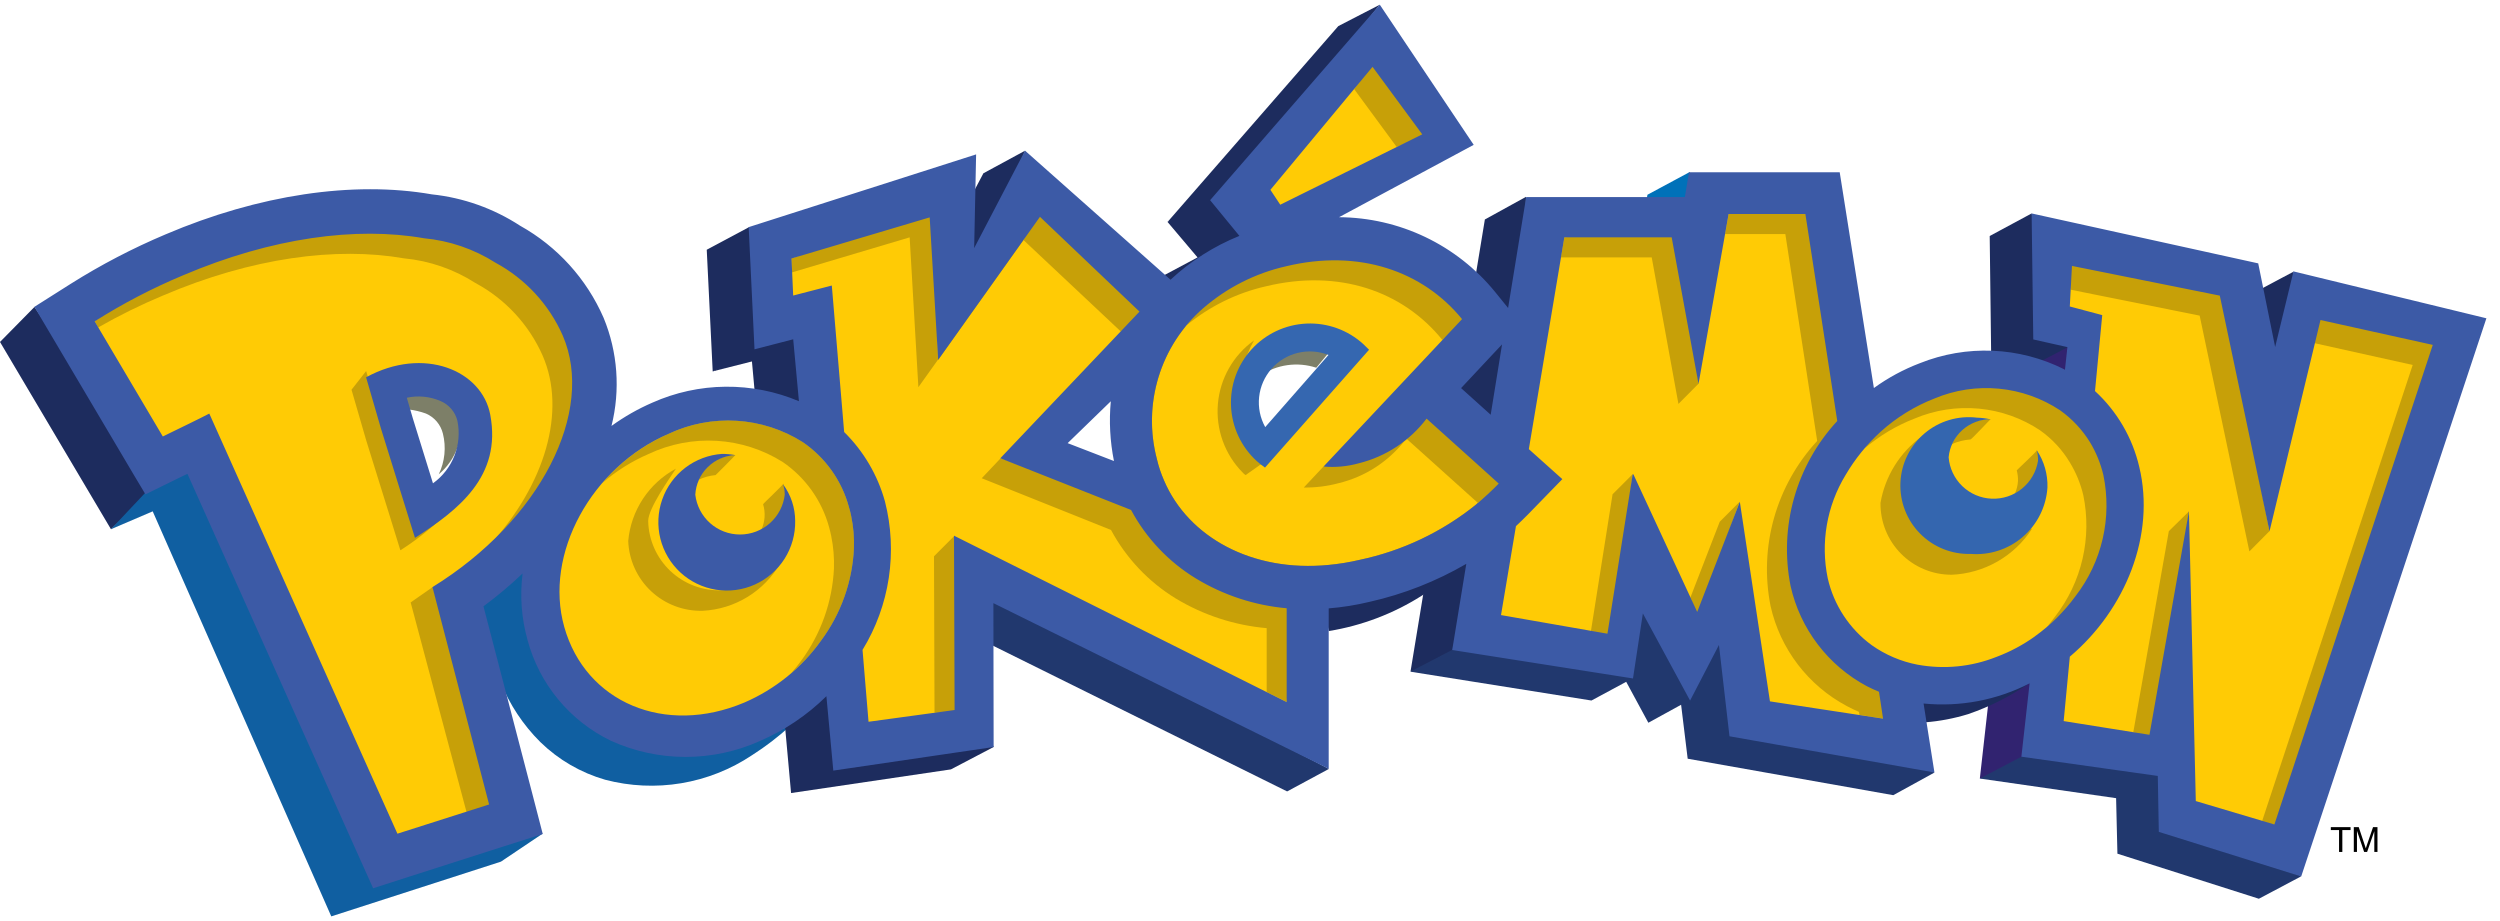<svg width="152" height="56" viewBox="0 0 152 56" fill="none" xmlns="http://www.w3.org/2000/svg">
<path d="M0 20.791L6.749 32.18L9.44 29.615L2.097 18.661L0 20.791Z" fill="url(#paint0_linear)"/>
<path d="M100.164 11.841L99.903 13.341L103.13 12.3L102.73 10.461L100.164 11.841Z" fill="#0071B9"/>
<path d="M81.368 1.588L70.985 13.497L74.006 12.628L83.891 0.286L81.368 1.588Z" fill="url(#paint1_linear)"/>
<path d="M136.912 17.867L139.461 16.509L138.733 22.891L136.912 17.867Z" fill="#1D2C5E"/>
<path d="M121.072 21.96L123.337 22.424L126.228 21.024L123.719 20.088L121.072 21.96Z" fill="#1D2C5E"/>
<path d="M42.97 15.184L43.332 22.584L46.494 21.307L45.548 13.807L42.97 15.184Z" fill="url(#paint2_linear)"/>
<path d="M123.524 12.976L120.974 14.349L121.067 21.959L123.628 20.646L124.428 16.963L123.524 12.976Z" fill="url(#paint3_linear)"/>
<path d="M123.174 22.444L120.374 47.335L124.853 46.451L125.73 21.101L123.174 22.444Z" fill="#312370"/>
<path d="M128.659 48.529L128.739 51.904L137.339 54.644L139.898 53.288L131.461 46.751L122.914 46L120.373 47.335L128.659 48.529Z" fill="#21386E"/>
<path d="M96.76 42.592L98.873 41.454L100.22 43.943L102.211 42.849L102.611 46.13L115.111 48.347L117.611 46.973L100.373 36.473L88.145 38.573L85.76 40.84L96.76 42.592Z" fill="#21386E"/>
<path d="M92.78 11.967L90.28 13.344L85.759 40.831L88.291 39.515L92.631 24.082L92.78 11.967Z" fill="url(#paint4_linear)"/>
<path d="M72.81 15.651L70.816 16.713L70.984 17.378L75.729 14.364L73.656 12.139L70.986 13.494L72.81 15.651Z" fill="#1D2C5E"/>
<path d="M78.258 48.119L57.872 38.019L60.431 36.084L80.798 46.749L78.258 48.119Z" fill="#21386E"/>
<path d="M59.79 10.536L56.701 16.394L59.965 15.406L62.321 9.163L59.79 10.536Z" fill="#1D2C5E"/>
<path d="M31.77 34.738L29.164 36.527C29.485 38.195 29.908 39.842 30.43 41.458C30.98 42.831 31.805 44.077 32.854 45.119C33.958 46.195 35.311 46.981 36.793 47.408C38.302 47.805 39.879 47.878 41.418 47.621C42.958 47.364 44.425 46.782 45.723 45.916C46.55 45.389 47.33 44.792 48.054 44.13C45.307 45.796 31.77 34.738 31.77 34.738Z" fill="url(#paint5_linear)"/>
<path d="M45.718 21.976L48.097 48.217L57.816 46.779L60.416 45.416L48.355 20.403L45.874 21.239L43.333 22.579L45.718 21.976Z" fill="#1D2C5E"/>
<path d="M9.284 31.09L20.142 55.716L30.458 52.388L32.977 50.695L11.569 28.292L8.89 29.898L6.746 32.177L9.284 31.09Z" fill="url(#paint6_linear)"/>
<path d="M116.899 42.709L117.045 43.918C117.935 43.849 118.814 43.681 119.666 43.418C120.987 42.963 122.24 42.33 123.389 41.535C123.101 41.635 118.361 42.868 116.899 42.709Z" fill="#1D2C5E"/>
<path d="M80.402 36.421L80.789 38.368C82.795 38.042 84.714 37.314 86.431 36.226C87.537 35.567 88.751 34.574 89.131 34.309C88.864 34.481 80.402 36.421 80.402 36.421Z" fill="#1D2C5E"/>
<path d="M22.966 53.382L22.16 51.591L11.86 28.614L11.653 28.141L11.185 28.357L10.873 28.501L9.04 29.401C8.77 28.948 8.321 28.188 8.009 27.661L3.865 20.661L2.781 18.833L4.573 17.694C6.387 16.551 8.292 15.557 10.268 14.724C14.129 13.019 18.292 12.101 22.512 12.024C23.736 12.019 24.959 12.12 26.166 12.324C28.012 12.516 29.785 13.143 31.341 14.154C33.515 15.363 35.233 17.25 36.232 19.528C37.043 21.513 37.2 23.705 36.68 25.785L36.38 27.104L37.48 26.31C38.223 25.771 39.023 25.315 39.864 24.949C41.279 24.341 42.803 24.024 44.343 24.018C45.728 24.009 47.099 24.295 48.365 24.858L49.165 25.216L49.085 24.345L48.738 20.58L48.682 19.98L48.101 20.131L46.357 20.583L46.051 14.173L58.827 10.091L58.727 15.073L59.689 15.32L62.479 9.973L70.836 17.385L71.184 17.695L71.524 17.375C72.7 16.28 74.067 15.41 75.557 14.809L76.197 14.548L75.759 14.013L74.244 12.181L83.839 1.122L88.864 8.622L81.173 12.754L79.465 13.673L81.404 13.714C83.146 13.723 84.864 14.118 86.435 14.868C88.007 15.619 89.393 16.708 90.495 18.057L91.295 19.045L91.811 19.679L90.954 20.589L90.382 21.196L88.46 23.246L88.103 23.627L88.49 23.976L90.29 25.598L90.99 26.225L91.139 25.3L91.83 21.021L92.007 19.921L92.013 19.927L92.195 18.805L93.227 12.488H102.869L102.942 12.062L103.122 10.98H111.416L113.425 23.67L113.556 24.492L114.229 24.003C115.053 23.406 115.952 22.92 116.903 22.558C118.151 22.081 119.475 21.834 120.811 21.829C122.34 21.82 123.849 22.178 125.211 22.873C125.258 22.908 125.308 22.936 125.362 22.958L125.985 23.208L126.058 22.539L126.208 21.156L126.257 20.703L125.811 20.603L124.129 20.227L124.047 13.612L136.865 16.441L137.828 21.201L138.828 21.221L139.821 17.121L150.513 19.721L139.583 52.654L131.764 50.199L131.708 47.166L131.7 46.731L131.269 46.67L123.469 45.57L123.911 41.604L124.011 40.66L123.167 41.093C122.793 41.285 122.408 41.455 122.014 41.602C120.774 42.077 119.459 42.323 118.131 42.328C117.756 42.328 117.381 42.308 117.008 42.266L116.342 42.191L116.442 42.853L116.991 46.341L105.608 44.333L105.008 39.157L104.816 37.498L104.049 38.981L102.739 41.508L100.326 37.054L99.601 35.716L99.372 37.216L98.846 40.664L88.869 39.094L89.643 34.362L89.82 33.277L88.877 33.841C87.093 34.88 85.159 35.639 83.145 36.093C82.351 36.285 81.544 36.416 80.73 36.482L80.262 36.521V45.921L60.615 36.211L59.877 35.847V36.67L59.89 44.97L51.106 46.264L50.737 42.276L50.637 41.209L49.871 41.96C48.751 43.068 47.433 43.956 45.985 44.578C44.581 45.184 43.069 45.5 41.539 45.506C40.099 45.517 38.675 45.203 37.373 44.589C36.201 44.023 35.164 43.211 34.335 42.208C33.505 41.205 32.901 40.035 32.565 38.777C32.214 37.527 32.118 36.22 32.283 34.932L32.456 33.518L31.425 34.5C30.689 35.198 29.912 35.851 29.096 36.454L28.818 36.654L28.906 36.988L31.865 48.347L32.388 50.363L30.407 50.993L24.831 52.781L22.966 53.381V53.382ZM25.466 22.889C25.17 22.889 24.874 22.916 24.583 22.969L24.204 23.042L23.644 23.15L23.813 23.695L23.923 24.05L25.516 29.263L25.675 29.763L25.912 30.515L26.501 29.991L26.892 29.643C27.587 29.125 28.122 28.42 28.433 27.61C28.745 26.801 28.821 25.92 28.652 25.069C28.564 24.668 28.381 24.293 28.119 23.977C27.857 23.66 27.524 23.411 27.146 23.249C26.62 23.004 26.046 22.881 25.466 22.889ZM68.177 23.06L67.177 24.029L64.554 26.578L63.983 27.133L64.726 27.42L67.539 28.506L68.403 28.839L68.225 27.931C67.995 26.783 67.933 25.608 68.041 24.443L68.173 23.06H68.177ZM79.63 20.16C78.948 20.163 78.279 20.344 77.688 20.684C77.097 21.024 76.604 21.511 76.257 22.098C75.911 22.686 75.723 23.353 75.712 24.035C75.701 24.717 75.867 25.39 76.194 25.988L76.408 26.388L76.752 27.029L77.236 26.487L77.547 26.142L81.394 21.749L81.694 21.401L82.179 20.843L81.487 20.587L81.056 20.428C80.601 20.25 80.117 20.158 79.628 20.158L79.63 20.16Z" fill="#FFCB05"/>
<path d="M85.515 26.667C85.477 26.702 85.444 26.741 85.415 26.784C85.454 26.749 85.491 26.718 85.531 26.684L85.515 26.667Z" fill="#7D7F68"/>
<path d="M88.833 23.595L90.754 21.545L90.097 22.245L90.116 22.157L89.535 22.77L87.615 24.814L89.415 26.432L89.741 24.417L90.641 25.217L88.833 23.595Z" fill="#7D7F68"/>
<path d="M88.831 23.595L90.631 25.216L91.321 20.938L90.75 21.545L88.831 23.595Z" fill="#7D7F68"/>
<path d="M64.914 26.942L64.943 26.954L64.914 26.942Z" fill="#7D7F68"/>
<path d="M75.551 28.722C75.705 28.877 75.563 28.766 75.735 28.884L76.91 28.055C76.733 27.933 76.564 27.799 76.404 27.655C74.699 26.101 75.142 22.606 76.248 20.693C75.625 21.139 75.105 21.714 74.726 22.38C74.346 23.045 74.115 23.785 74.049 24.548C73.982 25.312 74.082 26.08 74.34 26.802C74.599 27.523 75.011 28.179 75.548 28.726" fill="#C7A008"/>
<path d="M89.739 30.679C87.678 32.342 85.253 33.493 82.662 34.038C82.044 34.183 81.416 34.286 80.784 34.345C76.144 34.801 72.251 32.67 70.774 29.215C70.59 28.798 70.445 28.365 70.341 27.921C70.004 26.641 69.95 25.303 70.181 23.999C70.412 22.695 70.923 21.458 71.679 20.371C71.821 20.171 71.971 19.984 72.128 19.792C72.055 19.855 71.979 19.909 71.918 19.968C71.372 20.451 70.883 20.994 70.461 21.588C69.704 22.674 69.193 23.911 68.963 25.214C68.733 26.517 68.789 27.855 69.128 29.134C69.229 29.577 69.371 30.009 69.553 30.425C71.031 33.889 74.924 36.018 79.56 35.565C80.194 35.504 80.822 35.398 81.441 35.249C84.032 34.706 86.458 33.556 88.52 31.895C89.004 31.496 89.463 31.069 89.895 30.615L89.854 30.576C89.81 30.614 89.777 30.647 89.738 30.676" fill="#C7A008"/>
<path d="M57.04 21.88L62.224 14.595L62.014 14.401L57.014 21.427L57.04 21.88Z" fill="#C7A008"/>
<path d="M91.325 20.933L90.635 25.211L89.735 24.411L89.414 26.433L87.614 24.815L89.534 22.771L90.115 22.158L90.096 22.246L90.753 21.546L91.325 20.933Z" fill="#C7A008"/>
<path d="M84.921 8.938L86.736 8.159L83.421 3.901L82.334 5.42L84.921 8.938Z" fill="#C7A008"/>
<path d="M34.66 19.488C26.281 9.281 11.183 14.767 5.76 19.542L5.972 19.908C7.246 19.179 8.565 18.53 9.919 17.964C15.309 15.664 20.448 14.987 24.567 15.708C26.113 15.856 27.601 16.37 28.908 17.208C30.724 18.184 32.161 19.738 32.994 21.624C34.455 24.984 33.168 29.453 29.726 33.193C34.046 29.232 36.999 25.442 34.66 19.488Z" fill="#C7A008"/>
<path d="M51.755 31.38C51.719 31.193 51.673 31.008 51.616 30.826C51.181 29.214 50.182 27.812 48.802 26.873C47.595 26.113 46.216 25.669 44.793 25.582C43.37 25.495 41.947 25.767 40.656 26.373C39.108 27.052 37.733 28.071 36.633 29.354C37.476 28.631 38.423 28.038 39.443 27.598C40.733 26.99 42.155 26.716 43.579 26.802C45.002 26.888 46.381 27.33 47.589 28.089C48.967 29.031 49.965 30.431 50.405 32.041C50.458 32.223 50.5 32.413 50.541 32.605C50.672 33.252 50.727 33.912 50.704 34.571C50.605 36.593 49.913 38.541 48.713 40.171C48.519 40.437 48.313 40.685 48.103 40.931C48.787 40.346 49.398 39.681 49.923 38.951C51.129 37.324 51.825 35.374 51.923 33.351C51.95 32.692 51.895 32.032 51.76 31.386" fill="#C7A008"/>
<path d="M43.504 28.889C43.492 28.908 44.72 27.673 44.704 27.673C44.226 27.679 43.76 27.825 43.362 28.091C42.965 28.357 42.654 28.733 42.466 29.173C42.791 29.016 43.142 28.919 43.502 28.886" fill="#C7A008"/>
<path d="M46.396 30.659C46.552 31.172 46.514 31.724 46.29 32.21C46.833 32.005 47.275 31.598 47.524 31.074C47.772 30.55 47.808 29.95 47.623 29.4C47.66 29.456 46.352 30.657 46.396 30.663" fill="#C7A008"/>
<path d="M39.41 31.674C39.41 30.923 40.695 29.102 41.096 28.495C40.286 28.931 39.597 29.561 39.091 30.329C38.585 31.097 38.277 31.979 38.196 32.895C38.241 34.057 38.742 35.154 39.591 35.948C40.44 36.742 41.568 37.168 42.73 37.135C43.693 37.086 44.628 36.796 45.45 36.293C46.272 35.789 46.955 35.088 47.436 34.253C46.703 34.735 44.836 35.89 43.861 35.89C43.291 35.909 42.723 35.814 42.19 35.612C41.657 35.41 41.169 35.104 40.755 34.712C40.341 34.319 40.009 33.849 39.778 33.328C39.547 32.806 39.422 32.244 39.41 31.674Z" fill="#C7A008"/>
<path d="M56.787 33.822L56.819 43.334L58.329 43.42L58.029 32.577L56.787 33.822Z" fill="#C7A008"/>
<path d="M48.122 15.716L48.153 16.561L55.307 14.431L55.837 23.541L57.031 21.868L56.776 12.726L48.122 15.716Z" fill="#C7A008"/>
<path d="M69.749 18.978L63.029 12.811L62.229 14.595L68.143 20.152L69.749 18.978Z" fill="#C7A008"/>
<path d="M68.727 30.472L60.837 27.863L59.69 29.077L67.55 32.222C68.471 33.938 69.832 35.377 71.493 36.392C73.173 37.404 75.061 38.019 77.014 38.192V42.074L78.232 42.682L78.617 36.85L68.729 30.469L68.727 30.472Z" fill="#C7A008"/>
<path d="M81.396 29.375C82.989 28.988 84.404 28.075 85.413 26.784C84.691 27.376 81.072 28.165 80.463 28.371L79.271 29.641C79.988 29.651 80.703 29.562 81.395 29.375" fill="#C7A008"/>
<path d="M77.872 15.958C74.299 16.426 72.437 19.425 72.129 19.791C73.532 18.629 75.189 17.812 76.965 17.408C81.386 16.339 85.284 17.687 87.694 20.666L89.185 19.404C87.797 17.847 86.007 16.703 84.012 16.095C82.016 15.487 79.892 15.44 77.872 15.959" fill="#C7A008"/>
<path d="M89.856 30.575C90.408 30.217 90.942 29.831 91.456 29.419L86.672 25.144C86.331 25.686 85.947 26.201 85.526 26.684L89.852 30.574L89.856 30.575Z" fill="#C7A008"/>
<path d="M114.406 42.03C109.387 37.905 109.687 29.058 112.151 26.252L109.94 12.387L105.103 13.011L104.888 14.232H108.548L110.485 26.81C109.254 28.141 108.355 29.745 107.862 31.49C107.37 33.235 107.297 35.072 107.651 36.851C107.94 38.138 108.504 39.348 109.305 40.397C110.105 41.446 111.123 42.31 112.288 42.929C112.525 43.059 112.77 43.172 113.021 43.28L113.052 43.465L114.491 43.692C114.491 43.692 114.641 42.15 114.406 42.03Z" fill="#C7A008"/>
<path d="M95.115 14.427L94.907 15.649H100.424L102.049 24.558L103.277 23.322L101.99 13.922L95.115 14.427Z" fill="#C7A008"/>
<path d="M104.559 31.723L102.778 36.323L103.219 37.523L105.766 30.516L104.559 31.723Z" fill="#C7A008"/>
<path d="M99.27 28.825L98.044 30.05L96.73 38.36L97.989 38.841L99.27 28.825Z" fill="#C7A008"/>
<path d="M124.046 26.171C124.774 26.688 125.387 27.349 125.846 28.115C126.222 28.732 126.499 29.405 126.665 30.108C126.929 31.386 126.913 32.707 126.618 33.978C126.324 35.25 125.758 36.443 124.959 37.475C124.799 37.695 124.623 37.908 124.459 38.116C125.104 37.561 132.94 31.781 125.284 24.19C116.864 21.414 113.676 26.908 113.378 27.256C114.278 26.487 115.302 25.876 116.406 25.449C117.64 24.927 118.984 24.719 120.318 24.845C121.652 24.971 122.934 25.426 124.048 26.17" fill="#C7A008"/>
<path d="M119.802 26.717C119.826 26.77 121.011 25.482 121.035 25.482C119.535 25.544 118.817 26.267 118.891 26.601C118.803 26.726 118.729 26.86 118.671 27.001C119.03 26.845 119.412 26.749 119.802 26.718" fill="#C7A008"/>
<path d="M122.619 28.601C122.674 28.809 122.699 29.023 122.694 29.238C122.678 29.515 122.61 29.786 122.494 30.038C122.77 29.971 123.028 29.845 123.251 29.669C123.473 29.493 123.655 29.27 123.783 29.017C123.912 28.763 123.984 28.485 123.994 28.201C124.005 27.918 123.953 27.635 123.844 27.373C123.862 27.43 122.597 28.599 122.617 28.598" fill="#C7A008"/>
<path d="M118.641 34.946C119.625 34.907 120.586 34.632 121.441 34.143C122.296 33.654 123.021 32.966 123.554 32.137C120.105 32.844 116.479 27.101 116.843 26.537C115.512 27.505 114.612 28.955 114.334 30.577C114.327 31.147 114.433 31.714 114.646 32.243C114.859 32.772 115.175 33.254 115.576 33.66C115.976 34.066 116.453 34.389 116.98 34.609C117.506 34.83 118.07 34.943 118.641 34.944" fill="#C7A008"/>
<path d="M137.541 49.91L138.349 50.451L148.212 20.84L140.828 19.133L140.735 20.868L146.692 22.19L137.541 49.91Z" fill="#C7A008"/>
<path d="M125.824 15.959L125.888 17.613L133.739 19.19L136.762 33.525L137.985 32.292L135.105 17.81L125.824 15.959Z" fill="#C7A008"/>
<path d="M131.865 32.294L129.704 44.519L130.949 44.919L133.095 31.088L131.865 32.294Z" fill="#C7A008"/>
<path d="M29.982 49.005L26.312 35.688L24.968 36.628L28.368 49.383L29.982 49.005Z" fill="#C7A008"/>
<path d="M29.029 28.984C27.867 30.207 26.597 31.323 25.234 32.318L24.584 30.232L23.162 25.659L22.262 22.559L21.372 23.696L22.272 26.796L23.695 31.366L24.342 33.458C26.182 32.289 27.773 30.769 29.025 28.984" fill="#C7A008"/>
<path d="M81.061 21.112C80.447 20.863 79.775 20.792 79.123 20.909C78.47 21.025 77.864 21.324 77.374 21.77C77.096 22.097 76.851 22.451 76.641 22.825C77.133 22.495 77.694 22.281 78.281 22.2C78.867 22.119 79.465 22.173 80.028 22.357L81.061 21.112Z" fill="#7D7F68"/>
<path d="M27.969 25.243C27.886 24.948 27.743 24.672 27.549 24.435C27.355 24.198 27.113 24.003 26.84 23.864C26.09 23.586 25.277 23.519 24.492 23.671C24.626 24.132 24.779 24.671 24.844 24.895C25.204 24.937 25.559 25.021 25.9 25.145C26.154 25.254 26.378 25.421 26.557 25.632C26.735 25.843 26.862 26.093 26.928 26.361C27.136 27.191 27.047 28.067 26.676 28.838C27.191 28.407 27.582 27.847 27.81 27.216C28.037 26.584 28.092 25.903 27.97 25.243" fill="#7D7F68"/>
<path d="M29.809 25.224C29.309 22.518 25.766 21.024 22.258 22.94L23.158 26.04L24.581 30.617L25.23 32.702C27.866 31.006 30.512 28.972 29.809 25.224ZM26.324 29.385C25.941 28.135 25.1 25.435 25.1 25.435C25.1 25.435 24.935 24.857 24.734 24.182C25.42 24.033 26.136 24.103 26.78 24.382C27.036 24.489 27.263 24.654 27.442 24.865C27.622 25.076 27.749 25.326 27.813 25.596C27.956 26.304 27.892 27.038 27.628 27.71C27.364 28.382 26.912 28.964 26.325 29.385H26.324Z" fill="#3C5AA6"/>
<path d="M82.898 20.929C81.956 20.068 80.712 19.616 79.437 19.673C78.162 19.73 76.963 20.291 76.102 21.233C75.24 22.174 74.789 23.419 74.846 24.694C74.903 25.968 75.463 27.168 76.405 28.029C76.564 28.175 76.733 28.308 76.912 28.429L83.238 21.265C83.126 21.152 83.014 21.036 82.898 20.929ZM76.925 25.968C76.616 25.41 76.487 24.77 76.555 24.135C76.623 23.5 76.886 22.902 77.307 22.423C77.728 21.943 78.286 21.605 78.906 21.454C79.527 21.304 80.178 21.348 80.772 21.582L76.925 25.968Z" fill="#3567B0"/>
<path d="M91.351 20.144L87.851 23.519L91.179 26.508L91.351 20.144Z" fill="#1E2D5F"/>
<path d="M123.837 27.376C123.892 27.587 123.917 27.805 123.911 28.023C123.804 28.684 123.458 29.283 122.939 29.706C122.42 30.129 121.764 30.348 121.095 30.32C120.426 30.293 119.79 30.021 119.308 29.557C118.825 29.093 118.53 28.468 118.477 27.8C118.537 27.168 118.831 26.581 119.302 26.154C119.772 25.728 120.385 25.492 121.02 25.494C120.75 25.435 120.476 25.402 120.2 25.394C119.632 25.325 119.056 25.374 118.507 25.538C117.959 25.703 117.451 25.978 117.014 26.348C116.577 26.718 116.221 27.174 115.969 27.687C115.716 28.201 115.572 28.761 115.546 29.333C115.52 29.904 115.613 30.476 115.817 31.01C116.022 31.544 116.335 32.031 116.737 32.438C117.138 32.846 117.619 33.167 118.15 33.38C118.682 33.594 119.251 33.695 119.823 33.678C120.395 33.723 120.97 33.654 121.515 33.474C122.06 33.295 122.564 33.009 122.998 32.633C123.432 32.258 123.787 31.8 124.042 31.286C124.297 30.772 124.448 30.213 124.485 29.64C124.509 28.836 124.283 28.044 123.837 27.375" fill="#3466AF"/>
<path d="M47.713 30.078C47.635 30.745 47.315 31.359 46.814 31.806C46.312 32.252 45.665 32.498 44.993 32.498C44.322 32.498 43.675 32.252 43.173 31.806C42.672 31.359 42.352 30.745 42.274 30.078C42.308 29.444 42.578 28.846 43.03 28.401C43.482 27.956 44.085 27.696 44.719 27.672C44.448 27.622 44.174 27.597 43.899 27.597C43.087 27.654 42.31 27.947 41.663 28.44C41.017 28.934 40.529 29.606 40.261 30.375C39.992 31.142 39.955 31.972 40.153 32.761C40.352 33.55 40.777 34.264 41.377 34.814C41.977 35.363 42.724 35.725 43.528 35.854C44.331 35.983 45.154 35.874 45.896 35.54C46.638 35.206 47.265 34.661 47.701 33.974C48.137 33.287 48.361 32.487 48.347 31.674C48.345 30.873 48.088 30.093 47.612 29.449C47.678 29.652 47.712 29.864 47.712 30.078" fill="url(#paint7_linear)"/>
<path d="M139.443 16.503L138.329 21.097L137.3 16.013L123.523 12.977L123.623 20.638L125.699 21.104L125.549 22.486C125.528 22.476 125.508 22.463 125.491 22.447C124.138 21.77 122.657 21.388 121.146 21.325C119.635 21.263 118.127 21.521 116.723 22.084C115.73 22.462 114.792 22.969 113.932 23.592L111.854 10.472H102.691L102.439 11.98H92.792L91.692 18.725L90.892 17.737C89.743 16.331 88.297 15.195 86.659 14.412C85.02 13.629 83.229 13.217 81.413 13.206L89.601 8.806L83.891 0.285L73.575 12.171L75.356 14.342C73.808 14.966 72.388 15.87 71.167 17.008L62.322 9.16L59.229 15.087L59.348 9.387L45.519 13.809L45.874 21.239L48.227 20.629L48.575 24.394C47.162 23.797 45.642 23.496 44.108 23.512C42.574 23.527 41.06 23.858 39.659 24.483C38.784 24.863 37.952 25.337 37.179 25.897C37.726 23.712 37.558 21.408 36.7 19.325C35.666 16.953 33.883 14.986 31.624 13.725C30.01 12.673 28.17 12.019 26.255 11.817C21.47 10.981 15.724 11.839 10.068 14.249C8.067 15.093 6.138 16.098 4.301 17.256L2.09 18.656L3.425 20.911L7.568 27.911C7.568 27.911 8.836 30.057 8.844 30.056L11.085 28.956L11.397 28.812L21.694 51.797L22.687 54.006L24.987 53.266L30.558 51.482L32.999 50.706L32.355 48.221L29.395 36.865C30.229 36.248 31.023 35.581 31.774 34.865C31.603 36.22 31.705 37.596 32.074 38.911C32.429 40.239 33.067 41.474 33.944 42.532C34.82 43.591 35.915 44.447 37.153 45.044C38.575 45.687 40.117 46.02 41.677 46.021C43.237 46.022 44.779 45.692 46.202 45.052C47.707 44.404 49.079 43.48 50.245 42.329L50.665 46.852L60.413 45.418L60.398 36.671L80.785 46.745V36.99C81.625 36.922 82.458 36.788 83.277 36.59C85.341 36.125 87.322 35.346 89.151 34.281L88.295 39.52L99.286 41.25L99.886 37.295L102.757 42.595L104.512 39.214L105.153 44.766L117.614 46.966L116.953 42.774C119.175 42.994 121.414 42.568 123.4 41.547L122.9 46.007L131.194 47.177L131.256 50.577L139.913 53.289L151.173 19.352L139.448 16.502L139.443 16.503ZM90.753 21.546L91.325 20.938L90.634 25.217L88.834 23.597L90.753 21.546ZM83.453 4.068L86.472 8.168L77.84 12.447L77.24 11.541L83.449 4.066L83.453 4.068ZM26.293 35.697L29.737 48.911L24.163 50.689L12.725 25.145C12.103 25.472 10.954 26.021 9.899 26.538L5.757 19.538C7.467 18.456 9.265 17.519 11.132 16.738C16.524 14.445 21.669 13.76 25.784 14.487C27.33 14.632 28.82 15.143 30.131 15.976C31.945 16.956 33.381 18.511 34.213 20.397C36.207 25.005 32.879 31.63 26.293 35.697ZM51.919 33.345C51.823 35.371 51.127 37.322 49.919 38.951C48.74 40.603 47.132 41.902 45.27 42.709C40.434 44.758 35.599 42.709 34.307 38.118C33.055 33.679 35.968 28.394 40.653 26.376C41.944 25.769 43.366 25.497 44.79 25.584C46.214 25.672 47.592 26.116 48.799 26.876C50.178 27.814 51.176 29.215 51.613 30.825C51.669 31.007 51.715 31.192 51.752 31.379C51.888 32.024 51.944 32.684 51.919 33.343V33.345ZM78.23 42.687L58.003 32.569L58.039 43.169L52.807 43.883L52.442 39.514C53.261 38.177 53.803 36.689 54.038 35.138C54.272 33.587 54.193 32.006 53.805 30.486C53.362 28.887 52.507 27.433 51.325 26.268L50.574 17.36L48.225 17.969L48.125 15.717L56.525 13.217L57.04 21.883L63.23 13.183L69.281 18.946L60.819 27.861L68.769 31.006C69.689 32.721 71.05 34.16 72.713 35.172C74.39 36.188 76.277 36.808 78.23 36.983V42.683V42.687ZM67.73 28.031L64.913 26.943L67.537 24.397C67.424 25.61 67.489 26.834 67.728 28.029L67.73 28.031ZM89.741 30.681C87.68 32.343 85.255 33.495 82.664 34.04C82.046 34.185 81.418 34.288 80.786 34.347C76.146 34.803 72.253 32.672 70.776 29.217C70.592 28.8 70.447 28.367 70.343 27.923C69.908 26.285 69.939 24.558 70.434 22.936C70.929 21.315 71.867 19.865 73.143 18.749C74.589 17.493 76.324 16.613 78.192 16.19C82.612 15.124 86.505 16.473 88.892 19.402L80.469 28.367C81.192 28.429 81.92 28.362 82.619 28.167C84.261 27.759 85.714 26.801 86.737 25.453L90.103 28.481L91.123 29.402C90.684 29.851 90.222 30.278 89.739 30.679L89.741 30.681ZM107.613 42.643L105.781 30.506L103.19 37.206L99.31 28.838H99.266L97.733 38.529L91.261 37.397L92.17 31.989C92.414 31.76 92.654 31.53 92.89 31.289L94.99 29.131L92.953 27.307L95.113 14.428H101.637L103.27 23.343L105.1 13.011H109.767L111.705 25.597C110.473 26.926 109.574 28.529 109.081 30.273C108.587 32.016 108.514 33.852 108.867 35.63C109.157 36.919 109.721 38.131 110.522 39.182C111.322 40.233 112.34 41.099 113.506 41.721C113.743 41.84 113.989 41.959 114.243 42.061L114.49 43.693L107.613 42.643ZM123.727 38.689C123.005 39.207 122.217 39.628 121.385 39.939C119.861 40.545 118.198 40.709 116.585 40.412C115.584 40.22 114.635 39.816 113.802 39.227C112.449 38.238 111.499 36.794 111.127 35.16C110.679 33.004 111.067 30.758 112.213 28.877C112.788 27.898 113.506 27.012 114.345 26.247C115.305 25.38 116.415 24.695 117.621 24.227C118.856 23.709 120.2 23.505 121.533 23.632C122.867 23.758 124.148 24.212 125.264 24.953C125.99 25.472 126.605 26.13 127.073 26.89C127.446 27.509 127.719 28.181 127.885 28.884C128.151 30.162 128.137 31.483 127.844 32.755C127.55 34.028 126.984 35.221 126.185 36.254C125.498 37.191 124.667 38.013 123.722 38.689H123.727ZM138.287 50.129L133.505 48.705L133.088 31.075L130.688 44.675L125.471 43.842L125.845 39.926C129.251 37.048 131.057 32.507 130.068 28.392C129.656 26.618 128.717 25.009 127.376 23.777L127.816 19.159L125.844 18.634L125.976 16.168L134.964 17.974L137.986 32.305L141.086 19.457L147.913 20.969L138.283 50.128L138.287 50.129Z" fill="url(#paint8_linear)"/>
<path d="M142.214 51.799V50.468H141.714V50.29H142.914V50.468H142.414V51.799H142.214Z" fill="black"/>
<path d="M143.111 51.799V50.29H143.411L143.768 51.358C143.801 51.457 143.825 51.532 143.84 51.581C143.857 51.526 143.884 51.446 143.92 51.339L144.281 50.289H144.55V51.798H144.358V50.536L143.92 51.799H143.74L143.304 50.514V51.799H143.111Z" fill="black"/>
<defs>
<linearGradient id="paint0_linear" x1="236.349" y1="410.388" x2="228.06" y2="402.848" gradientUnits="userSpaceOnUse">
<stop stop-color="#0070B6"/>
<stop offset="1" stop-color="#1D2C5E"/>
</linearGradient>
<linearGradient id="paint1_linear" x1="304.868" y1="388.98" x2="312.179" y2="381.501" gradientUnits="userSpaceOnUse">
<stop stop-color="#0070B6"/>
<stop offset="1" stop-color="#1D2C5E"/>
</linearGradient>
<linearGradient id="paint2_linear" x1="273.753" y1="401.671" x2="270.041" y2="396.638" gradientUnits="userSpaceOnUse">
<stop stop-color="#0070B6"/>
<stop offset="1" stop-color="#1D2C5E"/>
</linearGradient>
<linearGradient id="paint3_linear" x1="351.376" y1="400.35" x2="349.304" y2="394.506" gradientUnits="userSpaceOnUse">
<stop stop-color="#125D9E"/>
<stop offset="1" stop-color="#1D2C5E"/>
</linearGradient>
<linearGradient id="paint4_linear" x1="327.787" y1="391.067" x2="319.266" y2="391.869" gradientUnits="userSpaceOnUse">
<stop stop-color="#125D9E"/>
<stop offset="1" stop-color="#1D2C5E"/>
</linearGradient>
<linearGradient id="paint5_linear" x1="264.703" y1="410.612" x2="267.279" y2="421.246" gradientUnits="userSpaceOnUse">
<stop stop-color="#105FA1"/>
<stop offset="1" stop-color="#1D2C5E"/>
</linearGradient>
<linearGradient id="paint6_linear" x1="242.379" y1="406.716" x2="248.731" y2="420.216" gradientUnits="userSpaceOnUse">
<stop stop-color="#105FA1"/>
<stop offset="1" stop-color="#1D2C5E"/>
</linearGradient>
<linearGradient id="paint7_linear" x1="337.459" y1="-552.024" x2="345.779" y2="-552.024" gradientUnits="userSpaceOnUse">
<stop stop-color="#3C5AA6"/>
<stop offset="0.933" stop-color="#2B73B9"/>
<stop offset="1" stop-color="#2A75BB"/>
</linearGradient>
<linearGradient id="paint8_linear" x1="318.444" y1="-547.347" x2="467.527" y2="-547.347" gradientUnits="userSpaceOnUse">
<stop stop-color="#3C5AA6"/>
<stop offset="0.933" stop-color="#2B73B9"/>
<stop offset="1" stop-color="#2A75BB"/>
</linearGradient>
</defs>
</svg>
